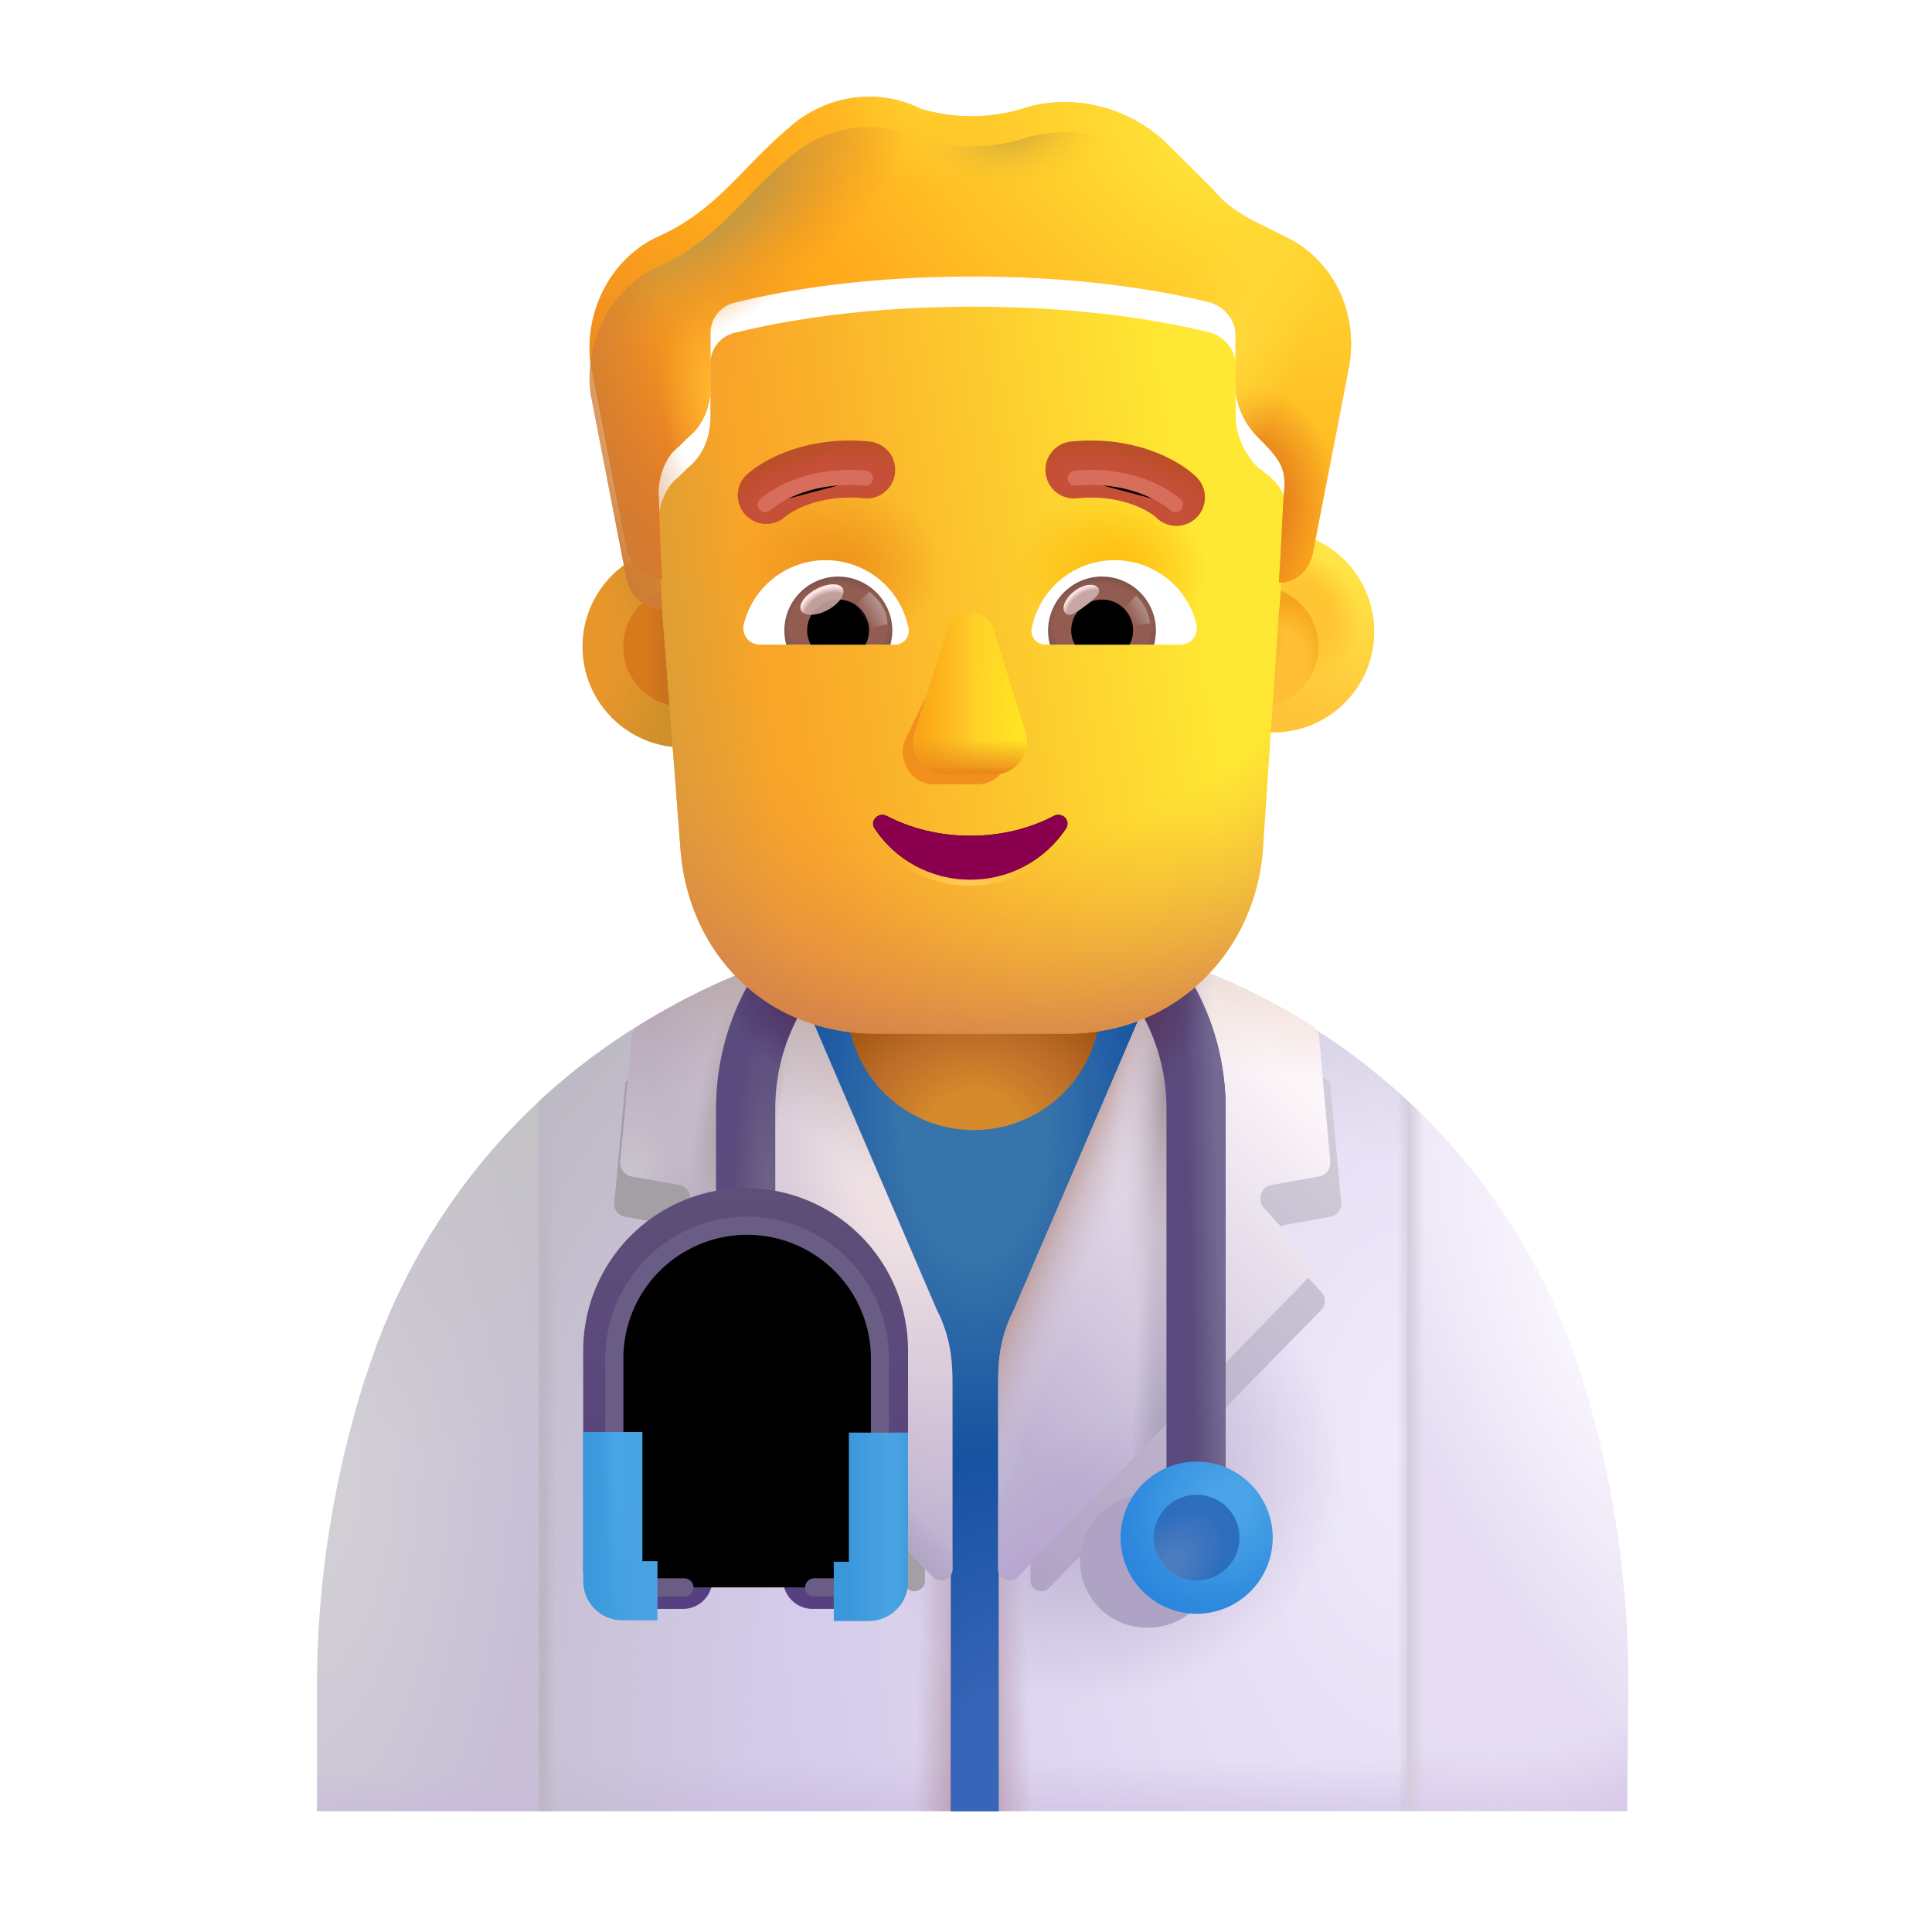 <svg width="100%" height="100%" viewBox="0 0 32 32" xmlns="http://www.w3.org/2000/svg"><path fill="url(#a)" d="M16.131 15.408c-2.74 0-5.3 1.06-7.21 2.84v11.75h14.38v-11.78a10.54 10.54 0 0 0-7.17-2.81"/><path fill="url(#b)" d="M16.131 15.408c-2.74 0-5.3 1.06-7.21 2.84v11.75h14.38v-11.78a10.54 10.54 0 0 0-7.17-2.81"/><path fill="url(#c)" d="M16.131 15.408c-2.74 0-5.3 1.06-7.21 2.84v11.75h14.38v-11.78a10.54 10.54 0 0 0-7.17-2.81"/><path fill="url(#d)" d="M16.131 15.408c-2.74 0-5.3 1.06-7.21 2.84v11.75h14.38v-11.78a10.54 10.54 0 0 0-7.17-2.81"/><path fill="url(#e)" d="M16.131 15.408c-2.74 0-5.3 1.06-7.21 2.84v11.75h14.38v-11.78a10.54 10.54 0 0 0-7.17-2.81"/><path fill="url(#f)" d="M16.131 15.408c-2.74 0-5.3 1.06-7.21 2.84v11.75h14.38v-11.78a10.54 10.54 0 0 0-7.17-2.81"/><path fill="url(#g)" d="M16.131 15.408c-2.74 0-5.3 1.06-7.21 2.84v11.75h14.38v-11.78a10.54 10.54 0 0 0-7.17-2.81"/><path fill="url(#h)" d="M16.5 15.408c.25.01.51.03.77.05-.26-.02-.51-.04-.77-.05"/><path fill="url(#i)" d="M16.17 15.408h-.04c.1 0 .19 0 .29.01-.08-.01-.17-.01-.25-.01"/><path fill="url(#j)" d="m6.071 22.769-.03.08c-.52 1.65-.79 3.36-.79 5.09v2.06h3.67v-11.75a10.56 10.56 0 0 0-2.85 4.52"/><path fill="url(#k)" d="m6.071 22.769-.03.08c-.52 1.65-.79 3.36-.79 5.09v2.06h3.67v-11.75a10.56 10.56 0 0 0-2.85 4.52"/><path fill="url(#l)" d="m6.071 22.769-.03.08c-.52 1.65-.79 3.36-.79 5.09v2.06h3.67v-11.75a10.56 10.56 0 0 0-2.85 4.52"/><path fill="url(#m)" d="M26.971 27.968c.01-1.75-.25-3.49-.77-5.16-.56-1.8-1.58-3.37-2.9-4.59v11.78h3.65z"/><path fill="url(#n)" d="M26.971 27.968c.01-1.75-.25-3.49-.77-5.16-.56-1.8-1.58-3.37-2.9-4.59v11.78h3.65z"/><path fill="url(#o)" d="M26.971 27.968c.01-1.75-.25-3.49-.77-5.16-.56-1.8-1.58-3.37-2.9-4.59v11.78h3.65z"/><path fill="url(#p)" d="M16.638 22.512c0-.04-.01-.203 0-.243l2.662-6.29c.01-.03.03-.06.04-.08-1.01-.32-2.08-.49-3.18-.49-1.11 0-2.19.18-3.21.5.01.02.03.05.04.07l2.64 6.36c.01.03.054.05.054.09l.056 3.6h.01v3.97h.79v-3.97l.078-3.416z"/><path fill="url(#q)" d="M16.638 22.512c0-.04-.01-.203 0-.243l2.662-6.29c.01-.03.03-.06.04-.08-1.01-.32-2.08-.49-3.18-.49-1.11 0-2.19.18-3.21.5.01.02.03.05.04.07l2.64 6.36c.01.03.054.05.054.09l.056 3.6h.01v3.97h.79v-3.97l.078-3.416z"/><path fill="url(#r)" d="M16.5 15.408c.25.01.51.03.77.05-.26-.02-.51-.04-.77-.05"/><path fill="url(#s)" d="M16.17 15.408h-.04c.1 0 .19 0 .29.01-.08-.01-.17-.01-.25-.01"/><g filter="url(#t)"><path fill="#A49EA5" d="m10.352 20.153.732.13a.213.213 0 0 1 .12.352l-.704.77a.216.216 0 0 0 .01.296l4.505 4.6c.111.11.306.036.306-.121v-3.33c0-.036-.009-.064-.018-.101l-2.54-5.888a.15.15 0 0 0-.038-.065 9.7 9.7 0 0 0-2.364 1.122l-.186 2.003a.214.214 0 0 0 .176.232"/></g><g filter="url(#u)"><path fill="url(#v)" d="m22.038 20.153-.732.13a.213.213 0 0 0-.12.352l.704.77a.216.216 0 0 1-.01.296l-4.505 4.6c-.112.11-.306.036-.306-.121v-3.33c0-.036.009-.064.018-.101l2.54-5.888a.15.15 0 0 1 .038-.065 9.7 9.7 0 0 1 2.364 1.122l.186 2.003a.214.214 0 0 1-.177.232"/></g><path fill="url(#w)" d="M16.794 21.69c-.262.515-.262.941-.262 1.305v2.991c0 .17.208.26.327.13l4.818-4.96c.09-.09.09-.23.01-.32l-.753-.83c-.12-.13-.05-.35.129-.38l.783-.14a.23.23 0 0 0 .188-.25l-.187-2.059a.25.25 0 0 0-.113-.186 10.5 10.5 0 0 0-2.426-1.135.3.3 0 0 0-.04.08z"/><path fill="url(#x)" d="M16.794 21.69c-.262.515-.262.941-.262 1.305v2.991c0 .17.208.26.327.13l4.818-4.96c.09-.09.09-.23.01-.32l-.753-.83c-.12-.13-.05-.35.129-.38l.783-.14a.23.23 0 0 0 .188-.25l-.187-2.059a.25.25 0 0 0-.113-.186 10.5 10.5 0 0 0-2.426-1.135.3.3 0 0 0-.04.08z"/><path fill="url(#y)" d="M16.794 21.69c-.262.515-.262.941-.262 1.305v2.991c0 .17.208.26.327.13l4.818-4.96c.09-.09.09-.23.01-.32l-.753-.83c-.12-.13-.05-.35.129-.38l.783-.14a.23.23 0 0 0 .188-.25l-.187-2.059a.25.25 0 0 0-.113-.186 10.5 10.5 0 0 0-2.426-1.135.3.3 0 0 0-.04.08z"/><path fill="url(#z)" d="M16.794 21.69c-.262.515-.262.941-.262 1.305v2.991c0 .17.208.26.327.13l4.818-4.96c.09-.09.09-.23.01-.32l-.753-.83c-.12-.13-.05-.35.129-.38l.783-.14a.23.23 0 0 0 .188-.25l-.187-2.059a.25.25 0 0 0-.113-.186 10.5 10.5 0 0 0-2.426-1.135.3.3 0 0 0-.04.08z"/><path fill="url(#A)" d="M16.794 21.69c-.262.515-.262.941-.262 1.305v2.991c0 .17.208.26.327.13l4.818-4.96c.09-.09.09-.23.01-.32l-.753-.83c-.12-.13-.05-.35.129-.38l.783-.14a.23.23 0 0 0 .188-.25l-.187-2.059a.25.25 0 0 0-.113-.186 10.5 10.5 0 0 0-2.426-1.135.3.3 0 0 0-.04.08z"/><path fill="url(#B)" d="M16.794 21.69c-.262.515-.262.941-.262 1.305v2.991c0 .17.208.26.327.13l4.818-4.96c.09-.09.09-.23.01-.32l-.753-.83c-.12-.13-.05-.35.129-.38l.783-.14a.23.23 0 0 0 .188-.25l-.187-2.059a.25.25 0 0 0-.113-.186 10.5 10.5 0 0 0-2.426-1.135.3.3 0 0 0-.04.08z"/><path fill="url(#C)" d="M15.515 21.69c.262.515.262.941.262 1.305v2.991c0 .17-.208.26-.327.13l-4.818-4.96a.234.234 0 0 1-.01-.32l.754-.83c.119-.13.05-.35-.129-.38l-.783-.14a.23.23 0 0 1-.189-.25l.188-2.059a.25.25 0 0 1 .113-.186 10.5 10.5 0 0 1 2.426-1.135.3.3 0 0 1 .04.08z"/><path fill="url(#D)" d="M15.515 21.69c.262.515.262.941.262 1.305v2.991c0 .17-.208.26-.327.13l-4.818-4.96a.234.234 0 0 1-.01-.32l.754-.83c.119-.13.05-.35-.129-.38l-.783-.14a.23.23 0 0 1-.189-.25l.188-2.059a.25.25 0 0 1 .113-.186 10.5 10.5 0 0 1 2.426-1.135.3.3 0 0 1 .04.08z"/><path fill="url(#E)" d="M15.515 21.69c.262.515.262.941.262 1.305v2.991c0 .17-.208.26-.327.13l-4.818-4.96a.234.234 0 0 1-.01-.32l.754-.83c.119-.13.05-.35-.129-.38l-.783-.14a.23.23 0 0 1-.189-.25l.188-2.059a.25.25 0 0 1 .113-.186 10.5 10.5 0 0 1 2.426-1.135.3.3 0 0 1 .04.08z"/><path fill="url(#F)" d="M15.515 21.69c.262.515.262.941.262 1.305v2.991c0 .17-.208.26-.327.13l-4.818-4.96a.234.234 0 0 1-.01-.32l.754-.83c.119-.13.05-.35-.129-.38l-.783-.14a.23.23 0 0 1-.189-.25l.188-2.059a.25.25 0 0 1 .113-.186 10.5 10.5 0 0 1 2.426-1.135.3.3 0 0 1 .04.08z"/><path fill="url(#G)" d="M15.515 21.69c.262.515.262.941.262 1.305v2.991c0 .17-.208.26-.327.13l-4.818-4.96a.234.234 0 0 1-.01-.32l.754-.83c.119-.13.05-.35-.129-.38l-.783-.14a.23.23 0 0 1-.189-.25l.188-2.059a.25.25 0 0 1 .113-.186 10.5 10.5 0 0 1 2.426-1.135.3.3 0 0 1 .04.08z"/><path fill="url(#H)" d="M15.515 21.69c.262.515.262.941.262 1.305v2.991c0 .17-.208.26-.327.13l-4.818-4.96a.234.234 0 0 1-.01-.32l.754-.83c.119-.13.05-.35-.129-.38l-.783-.14a.23.23 0 0 1-.189-.25l.188-2.059a.25.25 0 0 1 .113-.186 10.5 10.5 0 0 1 2.426-1.135.3.3 0 0 1 .04.08z"/><path fill="url(#I)" d="M16.13 18.718a2.1 2.1 0 0 1-2.1-2.1v-1.38h4.2v1.38a2.1 2.1 0 0 1-2.1 2.1"/><path fill="#5A4B7E" fill-rule="evenodd" d="M16.08 15.119a3.24 3.24 0 0 0-3.24 3.24v2.15h-.98v-2.15a4.22 4.22 0 1 1 8.44 0v7.12h-.98v-7.12a3.24 3.24 0 0 0-3.24-3.24" clip-rule="evenodd"/><path fill="url(#J)" fill-rule="evenodd" d="M16.08 15.119a3.24 3.24 0 0 0-3.24 3.24v2.15h-.98v-2.15a4.22 4.22 0 1 1 8.44 0v7.12h-.98v-7.12a3.24 3.24 0 0 0-3.24-3.24" clip-rule="evenodd"/><path fill="url(#K)" fill-rule="evenodd" d="M16.08 15.119a3.24 3.24 0 0 0-3.24 3.24v2.15h-.98v-2.15a4.22 4.22 0 1 1 8.44 0v7.12h-.98v-7.12a3.24 3.24 0 0 0-3.24-3.24" clip-rule="evenodd"/><path fill="url(#L)" fill-rule="evenodd" d="M16.08 15.119a3.24 3.24 0 0 0-3.24 3.24v2.15h-.98v-2.15a4.22 4.22 0 1 1 8.44 0v7.12h-.98v-7.12a3.24 3.24 0 0 0-3.24-3.24" clip-rule="evenodd"/><path fill="url(#M)" fill-rule="evenodd" d="M16.08 15.119a3.24 3.24 0 0 0-3.24 3.24v2.15h-.98v-2.15a4.22 4.22 0 1 1 8.44 0v7.12h-.98v-7.12a3.24 3.24 0 0 0-3.24-3.24" clip-rule="evenodd"/><g filter="url(#N)"><path fill="#AFA3C5" d="M18.99 26.957a1.1 1.1 0 1 0 0-2.199 1.1 1.1 0 0 0 0 2.2"/></g><path fill="url(#O)" d="M19.82 26.729a1.26 1.26 0 1 0 0-2.52 1.26 1.26 0 0 0 0 2.52"/><g filter="url(#P)"><path fill="url(#Q)" d="M19.82 26.178a.71.71 0 1 0 0-1.42.71.71 0 0 0 0 1.42"/></g><g filter="url(#R)"><path fill="url(#S)" fill-rule="evenodd" d="M12.35 20.86c-.94 0-1.71.76-1.71 1.709v3.299h.67a.49.49 0 0 1 0 .981h-1c-.36 0-.65-.29-.65-.65v-3.63a2.69 2.69 0 0 1 5.38 0v3.63c0 .36-.289.65-.65.65h-.93a.49.49 0 0 1 0-.981h.6v-3.3c0-.94-.762-1.709-1.71-1.709" clip-rule="evenodd"/></g><g filter="url(#T)"><path stroke="#6A5D85" stroke-linecap="round" stroke-linejoin="round" stroke-miterlimit="10" stroke-width=".3" d="M11.335 26.292h-1c-.09 0-.16-.07-.16-.16v-3.63a2.2 2.2 0 0 1 4.4 0v3.63c0 .09-.07.16-.16.16h-.93"/></g><path fill="url(#U)" fill-rule="evenodd" d="M9.66 26.188v-2.47h.98v2.14h.25v.98h-.58c-.36 0-.65-.289-.65-.65" clip-rule="evenodd"/><path fill="url(#V)" fill-rule="evenodd" d="M9.66 26.188v-2.47h.98v2.14h.25v.98h-.58c-.36 0-.65-.289-.65-.65" clip-rule="evenodd"/><path fill="url(#W)" fill-rule="evenodd" d="M15.04 23.729v2.47c0 .36-.29.65-.65.65h-.58v-.981h.25v-2.14z" clip-rule="evenodd"/><path fill="url(#X)" fill-rule="evenodd" d="M15.04 23.729v2.47c0 .36-.29.65-.65.65h-.58v-.981h.25v-2.14z" clip-rule="evenodd"/><circle cx="11.319" cy="10.71" r="1.671" fill="url(#Y)"/><g filter="url(#Z)"><circle cx="11.319" cy="10.71" r=".996" fill="url(#aa)"/></g><g filter="url(#ab)"><circle cx="20.841" cy="10.71" r="1.671" fill="url(#ac)"/><circle cx="20.841" cy="10.71" r="1.671" fill="url(#ad)"/></g><g filter="url(#ae)"><circle cx="20.841" cy="10.71" r=".996" fill="#FFBF34"/><circle cx="20.841" cy="10.71" r=".996" fill="url(#af)"/><circle cx="20.841" cy="10.71" r=".996" fill="url(#ag)"/></g><path fill="url(#ah)" d="M10.967 10.097a30 30 0 0 1-.059-1.44c0-.267.108-.587.322-.748l.162-.16c.268-.213.375-.534.375-.854v-.854a.52.52 0 0 1 .43-.534c.644-.16 1.986-.427 3.92-.427 1.932 0 3.274.267 3.919.427.214.054.43.267.43.534v.854c0 .32.16.64.375.854.503.352.471.546.43.961-.013.129-.054 1.196-.09 1.441l-.266 3.963c-.16 1.77-1.553 3.005-3.213 3.005h-3.214c-1.713 0-3.052-1.234-3.213-3.005z"/><path fill="url(#ai)" d="M10.967 10.097a30 30 0 0 1-.059-1.44c0-.267.108-.587.322-.748l.162-.16c.268-.213.375-.534.375-.854v-.854a.52.52 0 0 1 .43-.534c.644-.16 1.986-.427 3.92-.427 1.932 0 3.274.267 3.919.427.214.054.43.267.43.534v.854c0 .32.16.64.375.854.503.352.471.546.43.961-.013.129-.054 1.196-.09 1.441l-.266 3.963c-.16 1.77-1.553 3.005-3.213 3.005h-3.214c-1.713 0-3.052-1.234-3.213-3.005z"/><path fill="url(#aj)" d="M10.967 10.097a30 30 0 0 1-.059-1.44c0-.267.108-.587.322-.748l.162-.16c.268-.213.375-.534.375-.854v-.854a.52.52 0 0 1 .43-.534c.644-.16 1.986-.427 3.92-.427 1.932 0 3.274.267 3.919.427.214.054.43.267.43.534v.854c0 .32.16.64.375.854.503.352.471.546.43.961-.013.129-.054 1.196-.09 1.441l-.266 3.963c-.16 1.77-1.553 3.005-3.213 3.005h-3.214c-1.713 0-3.052-1.234-3.213-3.005z"/><path fill="url(#ak)" d="M10.967 10.097a30 30 0 0 1-.059-1.44c0-.267.108-.587.322-.748l.162-.16c.268-.213.375-.534.375-.854v-.854a.52.52 0 0 1 .43-.534c.644-.16 1.986-.427 3.92-.427 1.932 0 3.274.267 3.919.427.214.054.43.267.43.534v.854c0 .32.16.64.375.854.503.352.471.546.43.961-.013.129-.054 1.196-.09 1.441l-.266 3.963c-.16 1.77-1.553 3.005-3.213 3.005h-3.214c-1.713 0-3.052-1.234-3.213-3.005z"/><path fill="url(#al)" d="M10.967 10.097a30 30 0 0 1-.059-1.44c0-.267.108-.587.322-.748l.162-.16c.268-.213.375-.534.375-.854v-.854a.52.52 0 0 1 .43-.534c.644-.16 1.986-.427 3.92-.427 1.932 0 3.274.267 3.919.427.214.054.43.267.43.534v.854c0 .32.16.64.375.854.503.352.471.546.43.961-.013.129-.054 1.196-.09 1.441l-.266 3.963c-.16 1.77-1.553 3.005-3.213 3.005h-3.214c-1.713 0-3.052-1.234-3.213-3.005z"/><g filter="url(#am)"><path fill="#FFA91B" d="m20.895 4.226.43.214c.75.373 1.18 1.227 1.02 2.135l-.591 3.043c-.053.314-.26.526-.573.534.036-.505.07-1.318.082-1.446.044-.434-.025-.561-.422-.957-.215-.213-.376-.533-.376-.854v-.854c0-.267-.215-.48-.43-.534-.644-.16-1.986-.427-3.919-.427s-3.275.267-3.92.427a.52.52 0 0 0-.429.534v.854c0 .32-.107.64-.376.854l-.16.16c-.215.16-.324.495-.324.762.014.156.036 1.053.06 1.426a.634.634 0 0 1-.596-.532l-.59-3.043c-.108-.855.322-1.709 1.073-2.082 1.015-.445 1.385-1.12 2.202-1.815.59-.534 1.45-.694 2.201-.32.537.16 1.128.16 1.665 0 .805-.268 1.718-.054 2.362.533l.805.8c.215.268.484.428.806.588"/><path fill="url(#an)" d="m20.895 4.226.43.214c.75.373 1.18 1.227 1.02 2.135l-.591 3.043c-.053.314-.26.526-.573.534.036-.505.07-1.318.082-1.446.044-.434-.025-.561-.422-.957-.215-.213-.376-.533-.376-.854v-.854c0-.267-.215-.48-.43-.534-.644-.16-1.986-.427-3.919-.427s-3.275.267-3.92.427a.52.52 0 0 0-.429.534v.854c0 .32-.107.64-.376.854l-.16.16c-.215.16-.324.495-.324.762.014.156.036 1.053.06 1.426a.634.634 0 0 1-.596-.532l-.59-3.043c-.108-.855.322-1.709 1.073-2.082 1.015-.445 1.385-1.12 2.202-1.815.59-.534 1.45-.694 2.201-.32.537.16 1.128.16 1.665 0 .805-.268 1.718-.054 2.362.533l.805.8c.215.268.484.428.806.588"/><path fill="url(#ao)" d="m20.895 4.226.43.214c.75.373 1.18 1.227 1.02 2.135l-.591 3.043c-.053.314-.26.526-.573.534.036-.505.07-1.318.082-1.446.044-.434-.025-.561-.422-.957-.215-.213-.376-.533-.376-.854v-.854c0-.267-.215-.48-.43-.534-.644-.16-1.986-.427-3.919-.427s-3.275.267-3.92.427a.52.52 0 0 0-.429.534v.854c0 .32-.107.64-.376.854l-.16.16c-.215.16-.324.495-.324.762.014.156.036 1.053.06 1.426a.634.634 0 0 1-.596-.532l-.59-3.043c-.108-.855.322-1.709 1.073-2.082 1.015-.445 1.385-1.12 2.202-1.815.59-.534 1.45-.694 2.201-.32.537.16 1.128.16 1.665 0 .805-.268 1.718-.054 2.362.533l.805.8c.215.268.484.428.806.588"/><path fill="url(#ap)" d="m20.895 4.226.43.214c.75.373 1.18 1.227 1.02 2.135l-.591 3.043c-.053.314-.26.526-.573.534.036-.505.07-1.318.082-1.446.044-.434-.025-.561-.422-.957-.215-.213-.376-.533-.376-.854v-.854c0-.267-.215-.48-.43-.534-.644-.16-1.986-.427-3.919-.427s-3.275.267-3.92.427a.52.52 0 0 0-.429.534v.854c0 .32-.107.64-.376.854l-.16.16c-.215.16-.324.495-.324.762.014.156.036 1.053.06 1.426a.634.634 0 0 1-.596-.532l-.59-3.043c-.108-.855.322-1.709 1.073-2.082 1.015-.445 1.385-1.12 2.202-1.815.59-.534 1.45-.694 2.201-.32.537.16 1.128.16 1.665 0 .805-.268 1.718-.054 2.362.533l.805.8c.215.268.484.428.806.588"/><path fill="url(#aq)" d="m20.895 4.226.43.214c.75.373 1.18 1.227 1.02 2.135l-.591 3.043c-.053.314-.26.526-.573.534.036-.505.07-1.318.082-1.446.044-.434-.025-.561-.422-.957-.215-.213-.376-.533-.376-.854v-.854c0-.267-.215-.48-.43-.534-.644-.16-1.986-.427-3.919-.427s-3.275.267-3.92.427a.52.52 0 0 0-.429.534v.854c0 .32-.107.64-.376.854l-.16.16c-.215.16-.324.495-.324.762.014.156.036 1.053.06 1.426a.634.634 0 0 1-.596-.532l-.59-3.043c-.108-.855.322-1.709 1.073-2.082 1.015-.445 1.385-1.12 2.202-1.815.59-.534 1.45-.694 2.201-.32.537.16 1.128.16 1.665 0 .805-.268 1.718-.054 2.362.533l.805.8c.215.268.484.428.806.588"/><path fill="url(#ar)" d="m20.895 4.226.43.214c.75.373 1.18 1.227 1.02 2.135l-.591 3.043c-.053.314-.26.526-.573.534.036-.505.07-1.318.082-1.446.044-.434-.025-.561-.422-.957-.215-.213-.376-.533-.376-.854v-.854c0-.267-.215-.48-.43-.534-.644-.16-1.986-.427-3.919-.427s-3.275.267-3.92.427a.52.52 0 0 0-.429.534v.854c0 .32-.107.64-.376.854l-.16.16c-.215.16-.324.495-.324.762.014.156.036 1.053.06 1.426a.634.634 0 0 1-.596-.532l-.59-3.043c-.108-.855.322-1.709 1.073-2.082 1.015-.445 1.385-1.12 2.202-1.815.59-.534 1.45-.694 2.201-.32.537.16 1.128.16 1.665 0 .805-.268 1.718-.054 2.362.533l.805.8c.215.268.484.428.806.588"/><path fill="url(#as)" d="m20.895 4.226.43.214c.75.373 1.18 1.227 1.02 2.135l-.591 3.043c-.053.314-.26.526-.573.534.036-.505.07-1.318.082-1.446.044-.434-.025-.561-.422-.957-.215-.213-.376-.533-.376-.854v-.854c0-.267-.215-.48-.43-.534-.644-.16-1.986-.427-3.919-.427s-3.275.267-3.92.427a.52.52 0 0 0-.429.534v.854c0 .32-.107.64-.376.854l-.16.16c-.215.16-.324.495-.324.762.014.156.036 1.053.06 1.426a.634.634 0 0 1-.596-.532l-.59-3.043c-.108-.855.322-1.709 1.073-2.082 1.015-.445 1.385-1.12 2.202-1.815.59-.534 1.45-.694 2.201-.32.537.16 1.128.16 1.665 0 .805-.268 1.718-.054 2.362.533l.805.8c.215.268.484.428.806.588"/></g><path fill="url(#at)" d="m20.895 4.226.43.214c.75.373 1.18 1.227 1.02 2.135l-.591 3.043c-.053.314-.26.526-.573.534.036-.505.07-1.318.082-1.446.044-.434-.025-.561-.422-.957-.215-.213-.376-.533-.376-.854v-.854c0-.267-.215-.48-.43-.534-.644-.16-1.986-.427-3.919-.427s-3.275.267-3.92.427a.52.52 0 0 0-.429.534v.854c0 .32-.107.64-.376.854l-.16.16c-.215.16-.324.495-.324.762.014.156.036 1.053.06 1.426a.634.634 0 0 1-.596-.532l-.59-3.043c-.108-.855.322-1.709 1.073-2.082 1.015-.445 1.385-1.12 2.202-1.815.59-.534 1.45-.694 2.201-.32.537.16 1.128.16 1.665 0 .805-.268 1.718-.054 2.362.533l.805.8c.215.268.484.428.806.588"/><path fill="url(#au)" d="m20.895 4.226.43.214c.75.373 1.18 1.227 1.02 2.135l-.591 3.043c-.053.314-.26.526-.573.534.036-.505.07-1.318.082-1.446.044-.434-.025-.561-.422-.957-.215-.213-.376-.533-.376-.854v-.854c0-.267-.215-.48-.43-.534-.644-.16-1.986-.427-3.919-.427s-3.275.267-3.92.427a.52.52 0 0 0-.429.534v.854c0 .32-.107.64-.376.854l-.16.16c-.215.16-.324.495-.324.762.014.156.036 1.053.06 1.426a.634.634 0 0 1-.596-.532l-.59-3.043c-.108-.855.322-1.709 1.073-2.082 1.015-.445 1.385-1.12 2.202-1.815.59-.534 1.45-.694 2.201-.32.537.16 1.128.16 1.665 0 .805-.268 1.718-.054 2.362.533l.805.8c.215.268.484.428.806.588"/><path fill="url(#av)" d="m20.895 4.226.43.214c.75.373 1.18 1.227 1.02 2.135l-.591 3.043c-.053.314-.26.526-.573.534.036-.505.07-1.318.082-1.446.044-.434-.025-.561-.422-.957-.215-.213-.376-.533-.376-.854v-.854c0-.267-.215-.48-.43-.534-.644-.16-1.986-.427-3.919-.427s-3.275.267-3.92.427a.52.52 0 0 0-.429.534v.854c0 .32-.107.64-.376.854l-.16.16c-.215.16-.324.495-.324.762.014.156.036 1.053.06 1.426a.634.634 0 0 1-.596-.532l-.59-3.043c-.108-.855.322-1.709 1.073-2.082 1.015-.445 1.385-1.12 2.202-1.815.59-.534 1.45-.694 2.201-.32.537.16 1.128.16 1.665 0 .805-.268 1.718-.054 2.362.533l.805.8c.215.268.484.428.806.588"/><g filter="url(#aw)"><path fill="#F1901C" d="m15.796 10.587-.821 1.702c-.102.35.142.7.488.7h.738c.346 0 .59-.356.488-.7l-.498-1.702c-.107-.377-.283-.377-.395 0"/></g><g filter="url(#ax)"><path fill="#FFCC28" d="m15.689 10.424-.532 1.702a.54.54 0 0 0 .52.7h.788c.369 0 .63-.356.52-.7l-.531-1.702c-.114-.377-.646-.377-.765 0"/><path fill="url(#ay)" d="m15.689 10.424-.532 1.702a.54.54 0 0 0 .52.7h.788c.369 0 .63-.356.52-.7l-.531-1.702c-.114-.377-.646-.377-.765 0"/><path fill="url(#az)" d="m15.689 10.424-.532 1.702a.54.54 0 0 0 .52.7h.788c.369 0 .63-.356.52-.7l-.531-1.702c-.114-.377-.646-.377-.765 0"/><path fill="url(#aA)" d="m15.689 10.424-.532 1.702a.54.54 0 0 0 .52.7h.788c.369 0 .63-.356.52-.7l-.531-1.702c-.114-.377-.646-.377-.765 0"/></g><path fill="url(#aB)" d="m15.689 10.424-.532 1.702a.54.54 0 0 0 .52.7h.788c.369 0 .63-.356.52-.7l-.531-1.702c-.114-.377-.646-.377-.765 0"/><g filter="url(#aC)"><path stroke="url(#aD)" stroke-width=".2" d="M16.071 13.843c-.508 0-.985-.12-1.386-.33-.137-.069-.285.085-.198.21.335.508.919.847 1.584.847s1.25-.339 1.585-.847c.086-.13-.061-.279-.198-.21-.402.21-.874.33-1.387.33Z"/></g><path fill="#8A004F" d="M16.071 13.843c-.508 0-.985-.12-1.386-.33-.137-.069-.285.085-.198.21.335.508.919.847 1.584.847s1.25-.339 1.585-.847c.086-.13-.061-.279-.198-.21-.402.21-.874.33-1.387.33"/><path fill="#fff" d="M18.461 9.278c.654 0 1.206.45 1.356 1.06a.274.274 0 0 1-.268.34h-2.233a.23.23 0 0 1-.227-.272 1.4 1.4 0 0 1 1.372-1.128"/><path fill="url(#aE)" d="M18.254 9.55a.893.893 0 0 1 .86 1.128H17.39a.897.897 0 0 1 .865-1.129"/><path fill="#000" d="M17.743 10.443a.51.51 0 0 1 .511-.512.51.51 0 0 1 .455.747h-.905a.46.46 0 0 1-.061-.235"/><g filter="url(#aF)"><path fill="#C7A7A3" d="M18.189 9.739c.063.085-.07.189-.221.302s-.263.192-.327.107.007-.246.159-.359c.15-.113.325-.135.389-.05"/><path fill="url(#aG)" d="M18.189 9.739c.063.085-.07.189-.221.302s-.263.192-.327.107.007-.246.159-.359c.15-.113.325-.135.389-.05"/></g><g filter="url(#aH)"><path fill="url(#aI)" d="M19.05 10.325a.84.84 0 0 0-.232-.463l-.26.286.117.228z"/></g><path fill="#fff" d="M13.676 9.278c-.654 0-1.206.45-1.356 1.06a.274.274 0 0 0 .268.34h2.233a.23.23 0 0 0 .227-.272 1.4 1.4 0 0 0-1.372-1.128"/><path fill="url(#aJ)" d="M13.883 9.55a.893.893 0 0 0-.86 1.128h1.725a1 1 0 0 0 .032-.235.9.9 0 0 0-.897-.893"/><path fill="#000" d="M14.395 10.443a.51.51 0 0 0-.512-.512.51.51 0 0 0-.455.747h.906a.5.5 0 0 0 .06-.235"/><g filter="url(#aK)"><path fill="url(#aL)" d="M14.699 10.338c0-.289-.235-.481-.298-.54l-.289.28.178.362z"/></g><g filter="url(#aM)" transform="rotate(-27.914 13.614 9.931)"><ellipse cx="13.614" cy="9.931" fill="#C7A7A3" fill-opacity=".9" rx=".39" ry=".197"/><ellipse cx="13.614" cy="9.931" fill="url(#aN)" rx=".39" ry=".197"/></g><g filter="url(#aO)"><path fill="url(#aP)" fill-rule="evenodd" d="M17.853 8.502c.72-.067 1.182.214 1.294.317a.473.473 0 1 0 .64-.695c-.306-.282-1.032-.656-2.022-.563a.473.473 0 1 0 .088.941" clip-rule="evenodd"/></g><g filter="url(#aQ)"><path stroke="#D76D5B" stroke-linecap="round" stroke-width=".25" d="M19.468 8.36c-.21-.192-.804-.52-1.66-.44"/></g><g filter="url(#aR)"><path fill="url(#aS)" fill-rule="evenodd" d="M14.29 8.502c-.72-.067-1.183.214-1.295.317a.473.473 0 0 1-.64-.695c.306-.282 1.032-.656 2.023-.563a.473.473 0 1 1-.088.941" clip-rule="evenodd"/></g><g filter="url(#aT)"><path stroke="#D76D5B" stroke-linecap="round" stroke-width=".25" d="M12.675 8.36c.21-.192.803-.52 1.659-.44"/></g><defs><radialGradient id="a" cx="0" cy="0" r="1" gradientTransform="matrix(-10.8 0 0 -20.692 23.34 23.93)" gradientUnits="userSpaceOnUse"><stop stop-color="#EFEAFB"/><stop offset="1" stop-color="#D4CAE9"/></radialGradient><radialGradient id="e" cx="0" cy="0" r="1" gradientTransform="rotate(-121.204 19.228 8.14)scale(16.587 16.349)" gradientUnits="userSpaceOnUse"><stop offset=".587" stop-color="#BEBAC5" stop-opacity="0"/><stop offset="1" stop-color="#BEBAC5"/></radialGradient><radialGradient id="f" cx="0" cy="0" r="1" gradientTransform="rotate(77.152 -6.255 23.653)scale(3.654 4.043)" gradientUnits="userSpaceOnUse"><stop stop-color="#B2A6C7"/><stop offset="1" stop-color="#B2A6C7" stop-opacity="0"/></radialGradient><radialGradient id="g" cx="0" cy="0" r="1" gradientTransform="matrix(0 -7.975 .96 0 16.111 29.998)" gradientUnits="userSpaceOnUse"><stop stop-color="#B1909E"/><stop offset="1" stop-color="#B1909E" stop-opacity="0"/></radialGradient><radialGradient id="j" cx="0" cy="0" r="1" gradientTransform="matrix(3.443 .312 -.868 9.56 5.477 24.711)" gradientUnits="userSpaceOnUse"><stop stop-color="#D3D0D5"/><stop offset="1" stop-color="#C8BFD6"/></radialGradient><radialGradient id="k" cx="0" cy="0" r="1" gradientTransform="rotate(107.994 -1.64 12.387)scale(6.677 7.477)" gradientUnits="userSpaceOnUse"><stop stop-color="#C4C3C3"/><stop offset="1" stop-color="#C4C3C3" stop-opacity="0"/></radialGradient><radialGradient id="m" cx="0" cy="0" r="1" gradientTransform="matrix(-3.075 1.406 -3.72 -8.134 26.376 21.96)" gradientUnits="userSpaceOnUse"><stop stop-color="#FCF9FF"/><stop offset="1" stop-color="#E6DDF3"/></radialGradient><radialGradient id="n" cx="0" cy="0" r="1" gradientTransform="matrix(0 11 -8.464 0 24.689 20.336)" gradientUnits="userSpaceOnUse"><stop offset=".781" stop-color="#D1C0E3" stop-opacity="0"/><stop offset=".974" stop-color="#D1C0E3"/></radialGradient><radialGradient id="p" cx="0" cy="0" r="1" gradientTransform="matrix(0 5.656 -3.011 0 16.145 18.554)" gradientUnits="userSpaceOnUse"><stop offset=".398" stop-color="#3774AB"/><stop offset="1" stop-color="#1651A0"/></radialGradient><radialGradient id="q" cx="0" cy="0" r="1" gradientTransform="matrix(0 -6.531 2.861 0 16.509 30.492)" gradientUnits="userSpaceOnUse"><stop offset=".344" stop-color="#3865B8"/><stop offset="1" stop-color="#3865B8" stop-opacity="0"/></radialGradient><radialGradient id="z" cx="0" cy="0" r="1" gradientTransform="rotate(90 .583 18.7)scale(6.188 .846)" gradientUnits="userSpaceOnUse"><stop stop-color="#AA98A1"/><stop offset="1" stop-color="#DAD1E4" stop-opacity="0"/></radialGradient><radialGradient id="A" cx="0" cy="0" r="1" gradientTransform="matrix(2.692 -3.051 1.042 .919 16.591 26.56)" gradientUnits="userSpaceOnUse"><stop stop-color="#B7A3CF"/><stop offset="1" stop-color="#B7A3CF" stop-opacity="0"/></radialGradient><radialGradient id="B" cx="0" cy="0" r="1" gradientTransform="matrix(0 -4.844 .553 0 19.284 24.867)" gradientUnits="userSpaceOnUse"><stop stop-color="#A298B4"/><stop offset="1" stop-color="#A298B4" stop-opacity="0"/></radialGradient><radialGradient id="C" cx="0" cy="0" r="1" gradientTransform="rotate(158.705 5.452 11.293)scale(3.253 6.388)" gradientUnits="userSpaceOnUse"><stop offset=".088" stop-color="#EFE1E3"/><stop offset="1" stop-color="#BDB0D0"/></radialGradient><radialGradient id="D" cx="0" cy="0" r="1" gradientTransform="matrix(3.461 -9.388 7.622 2.81 10.275 24.922)" gradientUnits="userSpaceOnUse"><stop offset=".691" stop-color="#B3A299" stop-opacity="0"/><stop offset="1" stop-color="#B3A299"/></radialGradient><radialGradient id="F" cx="0" cy="0" r="1" gradientTransform="rotate(-81.961 16.442 3.733)scale(2.793 2.14)" gradientUnits="userSpaceOnUse"><stop stop-color="#CBC5CF"/><stop offset="1" stop-color="#BDB1AD" stop-opacity="0"/></radialGradient><radialGradient id="G" cx="0" cy="0" r="1" gradientTransform="matrix(-.438 2.203 -.676 -.134 12.243 18.32)" gradientUnits="userSpaceOnUse"><stop offset=".439" stop-color="#ADA5AB"/><stop offset="1" stop-color="#ADA5AB" stop-opacity="0"/></radialGradient><radialGradient id="H" cx="0" cy="0" r="1" gradientTransform="rotate(49.295 -16.956 24.384)scale(2.803 .974)" gradientUnits="userSpaceOnUse"><stop stop-color="#B5A9BF"/><stop offset="1" stop-color="#B5A9BF" stop-opacity="0"/></radialGradient><radialGradient id="I" cx="0" cy="0" r="1" gradientTransform="matrix(0 -2.726 3.223 0 16.13 18.718)" gradientUnits="userSpaceOnUse"><stop offset=".243" stop-color="#D4892B"/><stop offset=".577" stop-color="#BC6D29"/><stop offset="1" stop-color="#964B08"/></radialGradient><radialGradient id="K" cx="0" cy="0" r="1" gradientTransform="matrix(0 1.781 -1.304 0 18.65 16.383)" gradientUnits="userSpaceOnUse"><stop offset=".123" stop-color="#552E54"/><stop offset="1" stop-color="#552E54" stop-opacity="0"/></radialGradient><radialGradient id="L" cx="0" cy="0" r="1" gradientTransform="matrix(0 -3.141 .594 0 12.727 20.039)" gradientUnits="userSpaceOnUse"><stop stop-color="#716687"/><stop offset="1" stop-color="#716687" stop-opacity="0"/></radialGradient><radialGradient id="M" cx="0" cy="0" r="1" gradientTransform="rotate(117.031 1.89 12.238)scale(1.719 1.837)" gradientUnits="userSpaceOnUse"><stop offset=".145" stop-color="#4A2657"/><stop offset="1" stop-color="#4A2657" stop-opacity="0"/></radialGradient><radialGradient id="O" cx="0" cy="0" r="1" gradientTransform="rotate(121.842 3.227 18.106)scale(1.904 1.712)" gradientUnits="userSpaceOnUse"><stop offset=".213" stop-color="#49A3E6"/><stop offset="1" stop-color="#2B86DD"/></radialGradient><radialGradient id="Q" cx="0" cy="0" r="1" gradientTransform="matrix(.786 -.786 .52 .52 19.393 25.906)" gradientUnits="userSpaceOnUse"><stop offset=".204" stop-color="#4C7BBF"/><stop offset="1" stop-color="#2C6DBD"/></radialGradient><radialGradient id="V" cx="0" cy="0" r="1" gradientTransform="matrix(0 3.5 -.281 0 10.275 23.57)" gradientUnits="userSpaceOnUse"><stop offset=".442" stop-color="#46A4E7"/><stop offset="1" stop-color="#46A4E7" stop-opacity="0"/></radialGradient><radialGradient id="Y" cx="0" cy="0" r="1" gradientTransform="matrix(1.757 0 0 3.074 9.648 10.71)" gradientUnits="userSpaceOnUse"><stop offset=".351" stop-color="#E6962B"/><stop offset="1" stop-color="#CA8F29"/></radialGradient><radialGradient id="ad" cx="0" cy="0" r="1" gradientTransform="rotate(-36.06 26.65 -27.364)scale(1.024 1.168)" gradientUnits="userSpaceOnUse"><stop offset=".543" stop-color="#FFC532"/><stop offset="1" stop-color="#FFC532" stop-opacity="0"/></radialGradient><radialGradient id="af" cx="0" cy="0" r="1" gradientTransform="matrix(.822 -1.512 .885 .481 20.8 11.532)" gradientUnits="userSpaceOnUse"><stop offset=".69" stop-color="#F4A51A" stop-opacity="0"/><stop offset="1" stop-color="#F4A51A"/></radialGradient><radialGradient id="ag" cx="0" cy="0" r="1" gradientTransform="rotate(44.708 -2.601 30.695)scale(.365 .471)" gradientUnits="userSpaceOnUse"><stop stop-color="#E59B1F"/><stop offset="1" stop-color="#E59B1F" stop-opacity="0"/></radialGradient><radialGradient id="aj" cx="0" cy="0" r="1" gradientTransform="matrix(0 8.594 -9.812 0 16.563 9.117)" gradientUnits="userSpaceOnUse"><stop offset=".56" stop-color="#F49A3E" stop-opacity="0"/><stop offset="1" stop-color="#D07F50"/></radialGradient><radialGradient id="ak" cx="0" cy="0" r="1" gradientTransform="matrix(0 -1.308 1.61 0 18.42 9.437)" gradientUnits="userSpaceOnUse"><stop stop-color="#FFBA0D"/><stop offset="1" stop-color="#FFBA0D" stop-opacity="0"/></radialGradient><radialGradient id="al" cx="0" cy="0" r="1" gradientTransform="matrix(0 -1.392 1.731 0 13.857 9.404)" gradientUnits="userSpaceOnUse"><stop stop-color="#EE911A"/><stop offset="1" stop-color="#EE911A" stop-opacity="0"/></radialGradient><radialGradient id="an" cx="0" cy="0" r="1" gradientTransform="matrix(-3.44 4.434 -7.54 -5.85 19.767 2.99)" gradientUnits="userSpaceOnUse"><stop stop-color="#FFE336"/><stop offset="1" stop-color="#FFE336" stop-opacity="0"/></radialGradient><radialGradient id="ap" cx="0" cy="0" r="1" gradientTransform="rotate(-95.29 9.188 -1.905)scale(2.003 .984)" gradientUnits="userSpaceOnUse"><stop offset=".222" stop-color="#FFB42C"/><stop offset="1" stop-color="#FFB42C" stop-opacity="0"/></radialGradient><radialGradient id="aq" cx="0" cy="0" r="1" gradientTransform="matrix(.86 -1.968 1.605 .701 20.302 8.971)" gradientUnits="userSpaceOnUse"><stop offset=".479" stop-color="#E57D1C"/><stop offset="1" stop-color="#E57D1C" stop-opacity="0"/></radialGradient><radialGradient id="ar" cx="0" cy="0" r="1" gradientTransform="matrix(.994 1.233 -1.089 .877 15.295 2.1)" gradientUnits="userSpaceOnUse"><stop stop-color="#FFCE2C"/><stop offset="1" stop-color="#FFCE2C" stop-opacity="0"/></radialGradient><radialGradient id="as" cx="0" cy="0" r="1" gradientTransform="matrix(1.452 -3.039 1.05 .502 20.264 6.487)" gradientUnits="userSpaceOnUse"><stop stop-color="#FFD93A"/><stop offset="1" stop-color="#FFD93A" stop-opacity="0"/></radialGradient><radialGradient id="at" cx="0" cy="0" r="1" gradientTransform="matrix(.261 1.016 -1.67 .43 16.767 2.1)" gradientUnits="userSpaceOnUse"><stop offset=".208" stop-color="#DDB13B"/><stop offset="1" stop-color="#FFC926" stop-opacity="0"/></radialGradient><radialGradient id="au" cx="0" cy="0" r="1" gradientTransform="rotate(55.305 2.634 12.832)scale(1.947 4.051)" gradientUnits="userSpaceOnUse"><stop offset=".288" stop-color="#C9993E"/><stop offset="1" stop-color="#F29322" stop-opacity="0"/></radialGradient><radialGradient id="av" cx="0" cy="0" r="1" gradientTransform="matrix(-7.214 3.25 -4.067 -9.027 17.225 6.342)" gradientUnits="userSpaceOnUse"><stop offset=".756" stop-color="#CF7D35" stop-opacity="0"/><stop offset=".959" stop-color="#CF7D35"/></radialGradient><radialGradient id="aD" cx="0" cy="0" r="1" gradientTransform="matrix(.025 -.628 1.884 .074 15.986 14.725)" gradientUnits="userSpaceOnUse"><stop stop-color="#FFD069"/><stop offset="1" stop-color="#FFBE30" stop-opacity="0"/></radialGradient><radialGradient id="aE" cx="0" cy="0" r="1" gradientTransform="matrix(0 .904 -1.07 0 18.252 10.361)" gradientUnits="userSpaceOnUse"><stop offset=".75" stop-color="#925C51"/><stop offset="1" stop-color="#694B43"/><stop offset="1" stop-color="#804D49"/><stop offset="1" stop-color="#85534D"/></radialGradient><radialGradient id="aG" cx="0" cy="0" r="1" gradientTransform="rotate(-127.812 11.488 .642)scale(.379 .521)" gradientUnits="userSpaceOnUse"><stop offset=".766" stop-color="#FFE6E2" stop-opacity="0"/><stop offset=".966" stop-color="#FFE6E2"/></radialGradient><radialGradient id="aJ" cx="0" cy="0" r="1" gradientTransform="matrix(0 .904 -1.07 0 13.885 10.361)" gradientUnits="userSpaceOnUse"><stop offset=".75" stop-color="#925C51"/><stop offset="1" stop-color="#694B43"/><stop offset="1" stop-color="#804D49"/><stop offset="1" stop-color="#85534D"/></radialGradient><radialGradient id="aN" cx="0" cy="0" r="1" gradientTransform="rotate(-90.897 11.843 -1.57)scale(.494 .594)" gradientUnits="userSpaceOnUse"><stop offset=".766" stop-color="#FFE6E2" stop-opacity="0"/><stop offset=".966" stop-color="#FFE6E2"/></radialGradient><radialGradient id="aP" cx="0" cy="0" r="1" gradientTransform="rotate(-76.373 14.671 -7.522)scale(.836 1.834)" gradientUnits="userSpaceOnUse"><stop offset=".657" stop-color="#C64F38"/><stop offset="1" stop-color="#BB4F29"/></radialGradient><radialGradient id="aS" cx="0" cy="0" r="1" gradientTransform="rotate(-103.627 10.155 -1.101)scale(.836 1.834)" gradientUnits="userSpaceOnUse"><stop offset=".657" stop-color="#C64F38"/><stop offset="1" stop-color="#BB4F29"/></radialGradient><linearGradient id="b" x1="23.454" x2="23.142" y1="24.609" y2="24.609" gradientUnits="userSpaceOnUse"><stop offset=".225" stop-color="#D4CCDC"/><stop offset="1" stop-color="#D4CCDC" stop-opacity="0"/></linearGradient><linearGradient id="c" x1="8.876" x2="9.212" y1="24.609" y2="24.609" gradientUnits="userSpaceOnUse"><stop offset=".383" stop-color="#B7AFC3"/><stop offset="1" stop-color="#B7AFC3" stop-opacity="0"/></linearGradient><linearGradient id="d" x1="16.321" x2="16.321" y1="30.961" y2="29.148" gradientUnits="userSpaceOnUse"><stop stop-color="#C8B7DE"/><stop offset="1" stop-color="#C8B7DE" stop-opacity="0"/></linearGradient><linearGradient id="h" x1="8.96" x2="23.336" y1="15.438" y2="15.438" gradientUnits="userSpaceOnUse"><stop offset=".006" stop-color="#CCC"/><stop offset="1" stop-color="#E6E6E6"/></linearGradient><linearGradient id="i" x1="8.96" x2="23.336" y1="15.408" y2="15.408" gradientUnits="userSpaceOnUse"><stop offset=".006" stop-color="#CCC"/><stop offset="1" stop-color="#E6E6E6"/></linearGradient><linearGradient id="l" x1="7.14" x2="7.14" y1="30.774" y2="29.314" gradientUnits="userSpaceOnUse"><stop stop-color="#C8B7DE"/><stop offset="1" stop-color="#C8B7DE" stop-opacity="0"/></linearGradient><linearGradient id="o" x1="22.811" x2="23.59" y1="25.647" y2="25.647" gradientUnits="userSpaceOnUse"><stop offset=".643" stop-color="#D4CCDC"/><stop offset="1" stop-color="#D4CCDC" stop-opacity="0"/></linearGradient><linearGradient id="r" x1="8.96" x2="23.336" y1="15.438" y2="15.438" gradientUnits="userSpaceOnUse"><stop offset=".006" stop-color="#CCC"/><stop offset="1" stop-color="#E6E6E6"/></linearGradient><linearGradient id="s" x1="8.96" x2="23.336" y1="15.408" y2="15.408" gradientUnits="userSpaceOnUse"><stop offset=".006" stop-color="#CCC"/><stop offset="1" stop-color="#E6E6E6"/></linearGradient><linearGradient id="v" x1="16.321" x2="23.946" y1="26.992" y2="19.399" gradientUnits="userSpaceOnUse"><stop stop-color="#AD9EC2"/><stop offset="1" stop-color="#D3CFDA"/></linearGradient><linearGradient id="w" x1="22.035" x2="16.92" y1="18.388" y2="23.906" gradientUnits="userSpaceOnUse"><stop stop-color="#FDF6F9"/><stop offset="1" stop-color="#BDB2D2"/></linearGradient><linearGradient id="x" x1="20.189" x2="20.032" y1="15.669" y2="17.731" gradientUnits="userSpaceOnUse"><stop stop-color="#EDD8CE"/><stop offset="1" stop-color="#EDD8CE" stop-opacity="0"/></linearGradient><linearGradient id="y" x1="17.727" x2="18.884" y1="18.914" y2="19.398" gradientUnits="userSpaceOnUse"><stop stop-color="#B49089"/><stop offset="1" stop-color="#DED4E6" stop-opacity="0"/></linearGradient><linearGradient id="E" x1="12.415" x2="12.743" y1="23.211" y2="22.851" gradientUnits="userSpaceOnUse"><stop stop-color="#B2A6C6"/><stop offset="1" stop-color="#B2A6C6" stop-opacity="0"/></linearGradient><linearGradient id="J" x1="20.454" x2="19.782" y1="23.68" y2="23.695" gradientUnits="userSpaceOnUse"><stop offset=".294" stop-color="#746992"/><stop offset="1" stop-color="#746992" stop-opacity="0"/></linearGradient><linearGradient id="S" x1="12.35" x2="12.35" y1="19.878" y2="28.461" gradientUnits="userSpaceOnUse"><stop stop-color="#5D4F77"/><stop offset="1" stop-color="#553C83"/></linearGradient><linearGradient id="U" x1="9.659" x2="10.553" y1="25.277" y2="25.277" gradientUnits="userSpaceOnUse"><stop stop-color="#3A97DB"/><stop offset="1" stop-color="#49A3E2"/></linearGradient><linearGradient id="W" x1="14.032" x2="14.704" y1="25.287" y2="25.287" gradientUnits="userSpaceOnUse"><stop stop-color="#3A97DB"/><stop offset="1" stop-color="#49A3E2"/></linearGradient><linearGradient id="X" x1="15.095" x2="14.852" y1="24.805" y2="24.805" gradientUnits="userSpaceOnUse"><stop stop-color="#3D9AD9"/><stop offset="1" stop-color="#3D9AD9" stop-opacity="0"/></linearGradient><linearGradient id="aa" x1="11.319" x2="10.678" y1="10.989" y2="10.989" gradientUnits="userSpaceOnUse"><stop stop-color="#BD6A1E"/><stop offset="1" stop-color="#D77A1C"/></linearGradient><linearGradient id="ac" x1="21.929" x2="21.109" y1="9.617" y2="12.156" gradientUnits="userSpaceOnUse"><stop stop-color="#FFE446"/><stop offset="1" stop-color="#FFC339"/></linearGradient><linearGradient id="ah" x1="20.111" x2="12.467" y1="11.1" y2="12.239" gradientUnits="userSpaceOnUse"><stop stop-color="#FFE833"/><stop offset=".916" stop-color="#F9A528"/></linearGradient><linearGradient id="ai" x1="10.67" x2="12.985" y1="13.798" y2="13.496" gradientUnits="userSpaceOnUse"><stop stop-color="#D19C3A"/><stop offset="1" stop-color="#D19C3A" stop-opacity="0"/></linearGradient><linearGradient id="ao" x1="11.206" x2="14.11" y1="10.443" y2="5.283" gradientUnits="userSpaceOnUse"><stop stop-color="#E07027"/><stop offset="1" stop-color="#E07027" stop-opacity="0"/></linearGradient><linearGradient id="ay" x1="15.206" x2="16.145" y1="11.759" y2="11.759" gradientUnits="userSpaceOnUse"><stop stop-color="#FAA416"/><stop offset="1" stop-color="#FAA416" stop-opacity="0"/></linearGradient><linearGradient id="az" x1="17.011" x2="15.984" y1="12.082" y2="12.068" gradientUnits="userSpaceOnUse"><stop stop-color="#FFE721"/><stop offset="1" stop-color="#FFE721" stop-opacity="0"/></linearGradient><linearGradient id="aA" x1="16.266" x2="16.266" y1="12.825" y2="12.252" gradientUnits="userSpaceOnUse"><stop stop-color="#EB8A1C"/><stop offset="1" stop-color="#EB8A1C" stop-opacity="0"/></linearGradient><linearGradient id="aB" x1="16.197" x2="16.197" y1="12.867" y2="12.7" gradientUnits="userSpaceOnUse"><stop stop-color="#E88613"/><stop offset="1" stop-color="#E88613" stop-opacity="0"/></linearGradient><linearGradient id="aI" x1="19.031" x2="18.717" y1="10.081" y2="10.275" gradientUnits="userSpaceOnUse"><stop stop-color="#B4948D"/><stop offset="1" stop-color="#B4948D" stop-opacity="0"/></linearGradient><linearGradient id="aL" x1="14.629" x2="14.315" y1="10.081" y2="10.275" gradientUnits="userSpaceOnUse"><stop stop-color="#B4948D"/><stop offset="1" stop-color="#B4948D" stop-opacity="0"/></linearGradient><filter id="t" width="7.147" height="11.557" x="9.175" y="15.796" color-interpolation-filters="sRGB" filterUnits="userSpaceOnUse"><feFlood flood-opacity="0" result="BackgroundImageFix"/><feBlend in="SourceGraphic" in2="BackgroundImageFix" result="shape"/><feGaussianBlur result="effect1_foregroundBlur_3987_24143" stdDeviation=".5"/></filter><filter id="u" width="7.147" height="11.557" x="16.069" y="15.796" color-interpolation-filters="sRGB" filterUnits="userSpaceOnUse"><feFlood flood-opacity="0" result="BackgroundImageFix"/><feBlend in="SourceGraphic" in2="BackgroundImageFix" result="shape"/><feGaussianBlur result="effect1_foregroundBlur_3987_24143" stdDeviation=".5"/></filter><filter id="N" width="3.699" height="3.699" x="17.14" y="24.008" color-interpolation-filters="sRGB" filterUnits="userSpaceOnUse"><feFlood flood-opacity="0" result="BackgroundImageFix"/><feBlend in="SourceGraphic" in2="BackgroundImageFix" result="shape"/><feGaussianBlur result="effect1_foregroundBlur_3987_24143" stdDeviation=".375"/></filter><filter id="P" width="1.42" height="1.42" x="19.11" y="24.758" color-interpolation-filters="sRGB" filterUnits="userSpaceOnUse"><feFlood flood-opacity="0" result="BackgroundImageFix"/><feBlend in="SourceGraphic" in2="BackgroundImageFix" result="shape"/><feColorMatrix in="SourceAlpha" result="hardAlpha" values="0 0 0 0 0 0 0 0 0 0 0 0 0 0 0 0 0 0 127 0"/><feOffset/><feGaussianBlur stdDeviation=".1"/><feComposite in2="hardAlpha" k2="-1" k3="1" operator="arithmetic"/><feColorMatrix values="0 0 0 0 0.149 0 0 0 0 0.412 0 0 0 0 0.722 0 0 0 1 0"/><feBlend in2="shape" result="effect1_innerShadow_3987_24143"/></filter><filter id="R" width="5.381" height="7.171" x="9.659" y="19.678" color-interpolation-filters="sRGB" filterUnits="userSpaceOnUse"><feFlood flood-opacity="0" result="BackgroundImageFix"/><feBlend in="SourceGraphic" in2="BackgroundImageFix" result="shape"/><feColorMatrix in="SourceAlpha" result="hardAlpha" values="0 0 0 0 0 0 0 0 0 0 0 0 0 0 0 0 0 0 127 0"/><feOffset dy="-.2"/><feGaussianBlur stdDeviation=".1"/><feComposite in2="hardAlpha" k2="-1" k3="1" operator="arithmetic"/><feColorMatrix values="0 0 0 0 0.333 0 0 0 0 0.239 0 0 0 0 0.502 0 0 0 1 0"/><feBlend in2="shape" result="effect1_innerShadow_3987_24143"/></filter><filter id="T" width="5.3" height="6.89" x="9.725" y="19.852" color-interpolation-filters="sRGB" filterUnits="userSpaceOnUse"><feFlood flood-opacity="0" result="BackgroundImageFix"/><feBlend in="SourceGraphic" in2="BackgroundImageFix" result="shape"/><feGaussianBlur result="effect1_foregroundBlur_3987_24143" stdDeviation=".15"/></filter><filter id="Z" width="2.992" height="2.992" x="9.823" y="9.214" color-interpolation-filters="sRGB" filterUnits="userSpaceOnUse"><feFlood flood-opacity="0" result="BackgroundImageFix"/><feBlend in="SourceGraphic" in2="BackgroundImageFix" result="shape"/><feGaussianBlur result="effect1_foregroundBlur_3987_24143" stdDeviation=".25"/></filter><filter id="ab" width="3.592" height="3.592" x="19.17" y="8.789" color-interpolation-filters="sRGB" filterUnits="userSpaceOnUse"><feFlood flood-opacity="0" result="BackgroundImageFix"/><feBlend in="SourceGraphic" in2="BackgroundImageFix" result="shape"/><feColorMatrix in="SourceAlpha" result="hardAlpha" values="0 0 0 0 0 0 0 0 0 0 0 0 0 0 0 0 0 0 127 0"/><feOffset dx=".25" dy="-.25"/><feGaussianBlur stdDeviation=".25"/><feComposite in2="hardAlpha" k2="-1" k3="1" operator="arithmetic"/><feColorMatrix values="0 0 0 0 0.851 0 0 0 0 0.561 0 0 0 0 0.376 0 0 0 1 0"/><feBlend in2="shape" result="effect1_innerShadow_3987_24143"/></filter><filter id="ae" width="2.992" height="2.992" x="19.345" y="9.214" color-interpolation-filters="sRGB" filterUnits="userSpaceOnUse"><feFlood flood-opacity="0" result="BackgroundImageFix"/><feBlend in="SourceGraphic" in2="BackgroundImageFix" result="shape"/><feGaussianBlur result="effect1_foregroundBlur_3987_24143" stdDeviation=".25"/></filter><filter id="am" width="12.614" height="8.301" x="9.764" y="1.851" color-interpolation-filters="sRGB" filterUnits="userSpaceOnUse"><feFlood flood-opacity="0" result="BackgroundImageFix"/><feBlend in="SourceGraphic" in2="BackgroundImageFix" result="shape"/><feColorMatrix in="SourceAlpha" result="hardAlpha" values="0 0 0 0 0 0 0 0 0 0 0 0 0 0 0 0 0 0 127 0"/><feOffset dy="-.25"/><feGaussianBlur stdDeviation=".125"/><feComposite in2="hardAlpha" k2="-1" k3="1" operator="arithmetic"/><feColorMatrix values="0 0 0 0 0.984 0 0 0 0 0.584 0 0 0 0 0.129 0 0 0 1 0"/><feBlend in2="shape" result="effect1_innerShadow_3987_24143"/><feColorMatrix in="SourceAlpha" result="hardAlpha" values="0 0 0 0 0 0 0 0 0 0 0 0 0 0 0 0 0 0 127 0"/><feOffset dy="-.25"/><feGaussianBlur stdDeviation=".125"/><feComposite in2="hardAlpha" k2="-1" k3="1" operator="arithmetic"/><feColorMatrix values="0 0 0 0 0.973 0 0 0 0 0.573 0 0 0 0 0.016 0 0 0 1 0"/><feBlend in2="effect1_innerShadow_3987_24143" result="effect2_innerShadow_3987_24143"/></filter><filter id="aw" width="3.262" height="4.184" x="14.201" y="9.555" color-interpolation-filters="sRGB" filterUnits="userSpaceOnUse"><feFlood flood-opacity="0" result="BackgroundImageFix"/><feBlend in="SourceGraphic" in2="BackgroundImageFix" result="shape"/><feGaussianBlur result="effect1_foregroundBlur_3987_24143" stdDeviation=".375"/></filter><filter id="ax" width="2.379" height="3.184" x="14.882" y="9.892" color-interpolation-filters="sRGB" filterUnits="userSpaceOnUse"><feFlood flood-opacity="0" result="BackgroundImageFix"/><feBlend in="SourceGraphic" in2="BackgroundImageFix" result="shape"/><feGaussianBlur result="effect1_foregroundBlur_3987_24143" stdDeviation=".125"/></filter><filter id="aC" width="3.621" height="1.473" x="14.261" y="13.296" color-interpolation-filters="sRGB" filterUnits="userSpaceOnUse"><feFlood flood-opacity="0" result="BackgroundImageFix"/><feBlend in="SourceGraphic" in2="BackgroundImageFix" result="shape"/><feGaussianBlur result="effect1_foregroundBlur_3987_24143" stdDeviation=".05"/></filter><filter id="aF" width=".787" height=".697" x="17.518" y="9.588" color-interpolation-filters="sRGB" filterUnits="userSpaceOnUse"><feFlood flood-opacity="0" result="BackgroundImageFix"/><feBlend in="SourceGraphic" in2="BackgroundImageFix" result="shape"/><feGaussianBlur result="effect1_foregroundBlur_3987_24143" stdDeviation=".05"/></filter><filter id="aH" width=".892" height=".914" x="18.358" y="9.662" color-interpolation-filters="sRGB" filterUnits="userSpaceOnUse"><feFlood flood-opacity="0" result="BackgroundImageFix"/><feBlend in="SourceGraphic" in2="BackgroundImageFix" result="shape"/><feGaussianBlur result="effect1_foregroundBlur_3987_24143" stdDeviation=".1"/></filter><filter id="aK" width=".987" height="1.041" x="13.912" y="9.599" color-interpolation-filters="sRGB" filterUnits="userSpaceOnUse"><feFlood flood-opacity="0" result="BackgroundImageFix"/><feBlend in="SourceGraphic" in2="BackgroundImageFix" result="shape"/><feGaussianBlur result="effect1_foregroundBlur_3987_24143" stdDeviation=".1"/></filter><filter id="aM" width=".914" height=".705" x="13.157" y="9.579" color-interpolation-filters="sRGB" filterUnits="userSpaceOnUse"><feFlood flood-opacity="0" result="BackgroundImageFix"/><feBlend in="SourceGraphic" in2="BackgroundImageFix" result="shape"/><feGaussianBlur result="effect1_foregroundBlur_3987_24143" stdDeviation=".05"/></filter><filter id="aO" width="2.604" height="1.648" x="17.336" y="7.296" color-interpolation-filters="sRGB" filterUnits="userSpaceOnUse"><feFlood flood-opacity="0" result="BackgroundImageFix"/><feBlend in="SourceGraphic" in2="BackgroundImageFix" result="shape"/><feColorMatrix in="SourceAlpha" result="hardAlpha" values="0 0 0 0 0 0 0 0 0 0 0 0 0 0 0 0 0 0 127 0"/><feOffset dy="-.25"/><feGaussianBlur stdDeviation=".2"/><feComposite in2="hardAlpha" k2="-1" k3="1" operator="arithmetic"/><feColorMatrix values="0 0 0 0 0.698 0 0 0 0 0.251 0 0 0 0 0.314 0 0 0 1 0"/><feBlend in2="shape" result="effect1_innerShadow_3987_24143"/></filter><filter id="aQ" width="2.709" height="1.503" x="17.284" y="7.383" color-interpolation-filters="sRGB" filterUnits="userSpaceOnUse"><feFlood flood-opacity="0" result="BackgroundImageFix"/><feBlend in="SourceGraphic" in2="BackgroundImageFix" result="shape"/><feGaussianBlur result="effect1_foregroundBlur_3987_24143" stdDeviation=".2"/></filter><filter id="aR" width="2.604" height="1.648" x="12.202" y="7.296" color-interpolation-filters="sRGB" filterUnits="userSpaceOnUse"><feFlood flood-opacity="0" result="BackgroundImageFix"/><feBlend in="SourceGraphic" in2="BackgroundImageFix" result="shape"/><feColorMatrix in="SourceAlpha" result="hardAlpha" values="0 0 0 0 0 0 0 0 0 0 0 0 0 0 0 0 0 0 127 0"/><feOffset dy="-.25"/><feGaussianBlur stdDeviation=".2"/><feComposite in2="hardAlpha" k2="-1" k3="1" operator="arithmetic"/><feColorMatrix values="0 0 0 0 0.698 0 0 0 0 0.251 0 0 0 0 0.314 0 0 0 1 0"/><feBlend in2="shape" result="effect1_innerShadow_3987_24143"/></filter><filter id="aT" width="2.709" height="1.503" x="12.15" y="7.383" color-interpolation-filters="sRGB" filterUnits="userSpaceOnUse"><feFlood flood-opacity="0" result="BackgroundImageFix"/><feBlend in="SourceGraphic" in2="BackgroundImageFix" result="shape"/><feGaussianBlur result="effect1_foregroundBlur_3987_24143" stdDeviation=".2"/></filter></defs></svg>